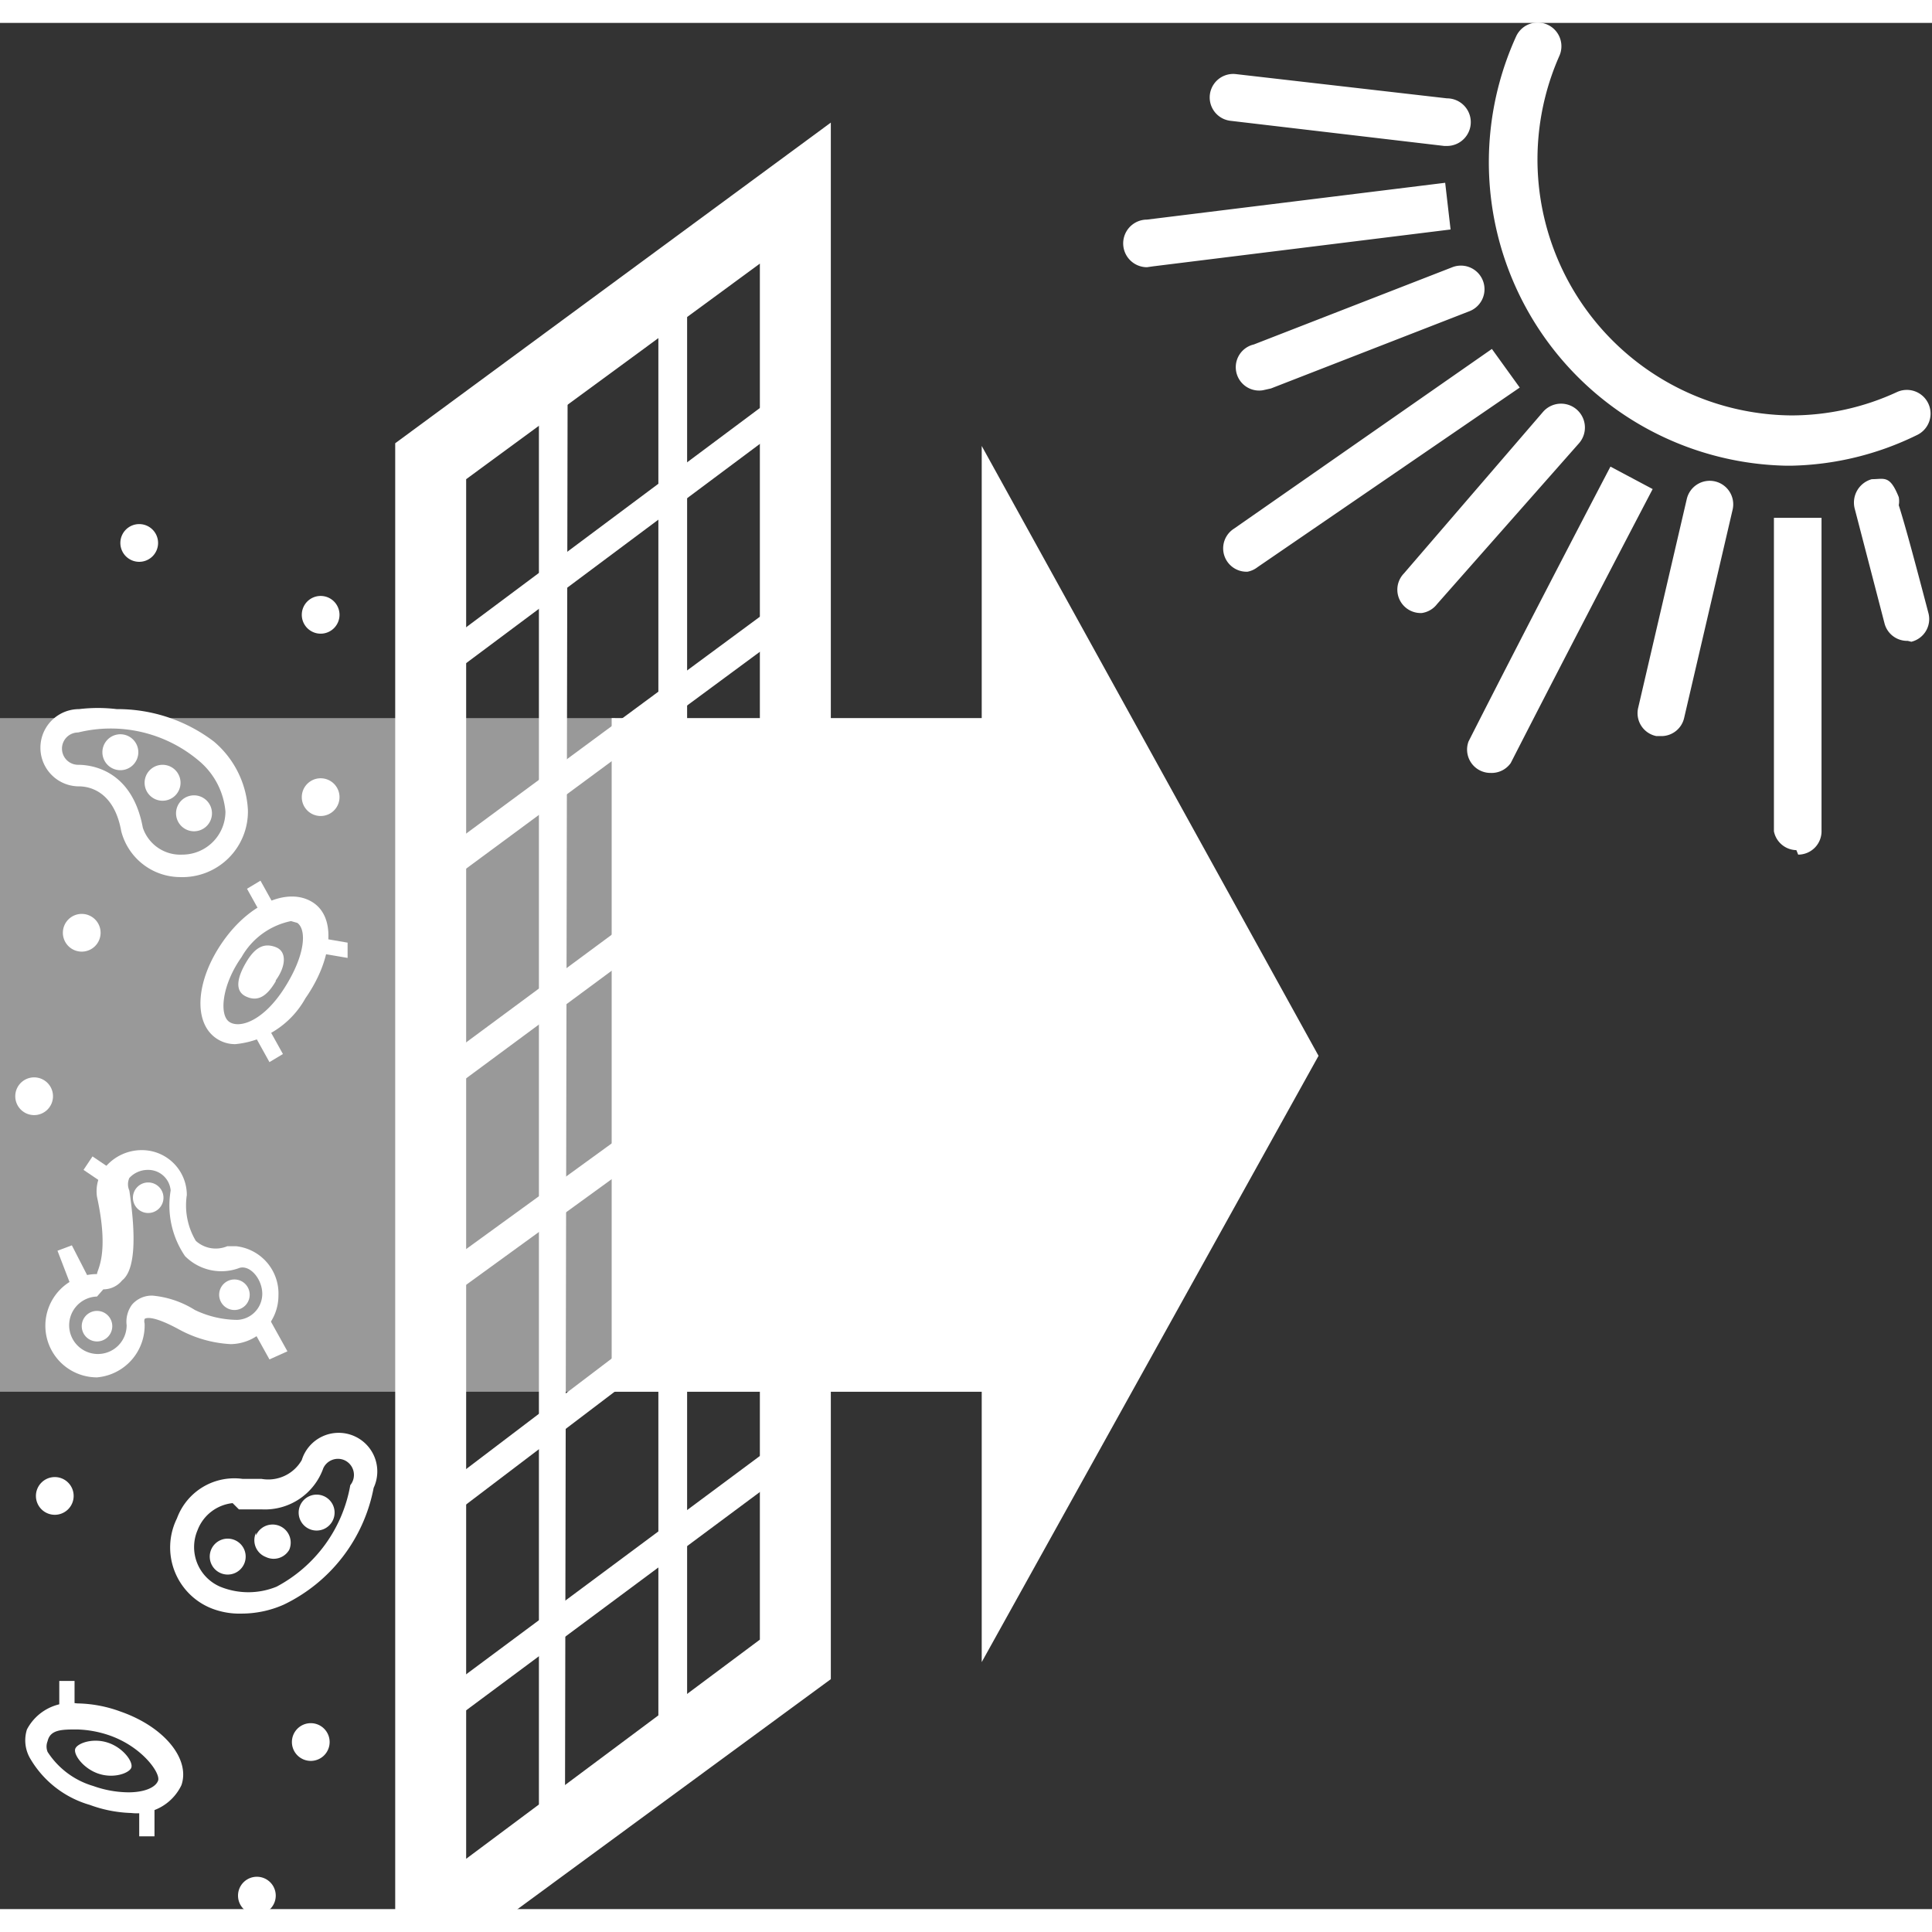 <svg xmlns="http://www.w3.org/2000/svg" viewBox="0 0 21.51 21" width="88" height="88"><rect x="0" y="0" width="21.51" height="21" fill="#333333" stroke="none"/><defs><style>.a{fill:#fff}.b{opacity:.5}</style></defs><path class="a" d="M6.29 20.11H6V3.83h.32zm1.36-1h-.32V2.75h.32zM4.87 7.16l3.98-2.97"/><path class="a" d="M4.782 7.033L8.765 4.06l.191.257L4.973 7.29zM4.8 9.51l4.05-2.99M4.9 9.63l-.19-.25 4.05-2.99.19.25L4.9 9.63zM4.78 11.85l4.07-3.01M4.88 11.98l-.19-.26 4.07-3.01.19.26-4.07 3.01zM4.8 14.13l4.05-2.94M4.9 14.26L4.71 14l4.05-2.94.19.26-4.05 2.94zM4.83 16.57l4.02-3.05M4.92 16.7l-.19-.25 4.03-3.06.19.25-4.03 3.06zM4.8 18.88l4.09-3.04M4.89 19.01l-.19-.26 4.09-3.04.19.26-4.09 3.04z"/><path class="a" d="M4.4 22V4.68l4.85-3.57v17.33zm.79-16.92v15.36L8.46 18V2.68z"/><path class="a" d="M6.81 7.74h4.12V4.71l3.75 6.79-3.75 6.75v-3.01H6.81v-7.5zM2.62 11.37a.37.37 0 0 1-.22-.07c-.25-.18-.22-.64.08-1.07s.73-.61 1-.44.22.64-.08 1.07a1 1 0 0 1-.78.51zM3.24 10a.82.82 0 0 0-.55.4c-.22.31-.25.64-.14.72s.38 0 .62-.38.24-.65.14-.72z"/><path class="a" d="M3.07 10.66c.11-.15.13-.32 0-.37s-.23 0-.33.17-.13.32 0 .38.23 0 .33-.17M3 11.57l-.2-.36.15-.09.2.36zm.87-1.16l-.41-.07v-.17l.41.07zM2.95 10l-.2-.36.15-.09.2.36zM1.46 19.93a1.45 1.45 0 0 1-.46-.09 1.13 1.13 0 0 1-.66-.51A.4.4 0 0 1 .3 19a.55.55 0 0 1 .56-.29 1.45 1.45 0 0 1 .48.09c.49.17.78.53.68.82a.55.55 0 0 1-.56.31zM.86 19c-.17 0-.3 0-.33.13a.16.16 0 0 0 0 .12.91.91 0 0 0 .51.38 1.19 1.19 0 0 0 .39.07c.17 0 .3-.05.33-.13s-.17-.37-.53-.5A1.2 1.2 0 0 0 .86 19z"/><path class="a" d="M1.09 19.49c.17.06.34 0 .37-.06s-.08-.22-.25-.28-.34 0-.37.06.08.22.25.28M1.55 20.19v-.41h.17v.41zm-.89-1.32v-.41h.17v.41zM2 9.51A.68.68 0 0 1 1.35 9c-.08-.45-.36-.5-.47-.5a.43.43 0 0 1 0-.86 1.76 1.76 0 0 1 .42 0A1.77 1.77 0 0 1 2.38 8a1.07 1.07 0 0 1 .38.76.73.73 0 0 1-.76.75zM.87 8.26c.14 0 .6.05.72.7a.44.44 0 0 0 .44.3.48.48 0 0 0 .48-.48.83.83 0 0 0-.29-.56A1.52 1.52 0 0 0 .87 7.9a.18.18 0 0 0 0 .36z"/><path class="a" d="M1.34 8.32a.2.2 0 1 0-.2-.2.2.2 0 0 0 .2.2M1.81 8.66a.2.2 0 1 0-.2-.2.2.2 0 0 0 .2.2M2.16 9a.2.2 0 1 0-.2-.2.2.2 0 0 0 .2.2M1.08 15.08a.57.57 0 0 1 0-1.15c0-.05.14-.22 0-.86a.42.42 0 0 1 .1-.34.53.53 0 0 1 .4-.18.5.5 0 0 1 .5.5.77.77 0 0 0 .1.51.33.33 0 0 0 .35.06h.1a.53.53 0 0 1 .47.55.54.54 0 0 1-.53.54 1.35 1.35 0 0 1-.57-.16c-.31-.17-.38-.13-.39-.12a.09.09 0 0 0 0 .05.58.58 0 0 1-.53.6zm0-.9a.32.32 0 1 0 .33.32.32.32 0 0 1 .06-.23.29.29 0 0 1 .23-.1 1.07 1.07 0 0 1 .47.16 1.11 1.11 0 0 0 .47.11.29.29 0 0 0 .28-.29c0-.16-.13-.32-.25-.29a.57.57 0 0 1-.61-.13A1 1 0 0 1 1.9 13a.25.25 0 0 0-.25-.23.28.28 0 0 0-.21.09.17.17 0 0 0 0 .14c.08.54.06.89-.08 1a.27.27 0 0 1-.21.1z"/><path class="a" d="M1.65 13.25a.17.17 0 1 0-.17-.17.17.17 0 0 0 .17.17M2.61 14.33a.17.17 0 1 0-.17-.17.17.17 0 0 0 .17.17M1.08 14.68a.17.17 0 1 0-.17-.17.17.17 0 0 0 .17.17M3 14.88l-.2-.36.2-.09.2.36zm-2.21-.82l-.15-.39.16-.06.2.39zM1.27 13l-.34-.23.1-.15.34.23zM.91 10.34a.21.21 0 1 0-.21-.21.21.21 0 0 0 .21.21M2.86 21.06a.21.21 0 1 0-.21-.21.21.21 0 0 0 .21.21M.38 12.16a.21.21 0 1 0-.21-.21.21.21 0 0 0 .21.21M3.57 8.83a.21.21 0 1 0-.21-.21.21.21 0 0 0 .21.21M3.57 6.8a.21.21 0 1 0-.21-.21.21.21 0 0 0 .21.21M1.55 6a.21.21 0 1 0-.21-.21.21.21 0 0 0 .21.21M.61 16.61a.21.21 0 1 0-.21-.21.21.21 0 0 0 .21.21M2.69 17.71a.85.85 0 0 1-.34-.06.73.73 0 0 1-.38-1 .68.68 0 0 1 .73-.44h.21a.43.43 0 0 0 .45-.21.43.43 0 1 1 .8.31 1.82 1.82 0 0 1-1 1.3 1.16 1.16 0 0 1-.47.1zm-.1-1.23a.47.47 0 0 0-.39.3.48.48 0 0 0 .25.63.83.83 0 0 0 .63 0 1.59 1.59 0 0 0 .82-1.13.18.18 0 0 0-.07-.28.18.18 0 0 0-.23.09.69.69 0 0 1-.68.46h-.26z"/><path class="a" d="M3.34 16.51a.2.2 0 1 0 .26-.11.2.2 0 0 0-.26.11M2.85 16.81a.2.2 0 0 0 .11.27.2.2 0 0 0 .26-.08.2.2 0 1 0-.37-.16M2.35 17a.2.2 0 1 0 .26-.11.2.2 0 0 0-.26.11M3.46 19.35a.21.21 0 1 0-.21-.21.21.21 0 0 0 .21.21M20 9.21a.26.26 0 0 1-.25-.21V5.51h.53v3.48a.26.26 0 0 1-.26.27zm-3.42-.86a.26.26 0 0 1-.23-.35c.69-1.36 1.58-3.06 1.58-3.06l.47.25s-.89 1.7-1.58 3.05a.26.26 0 0 1-.23.11zm1.92-.41h-.06a.26.26 0 0 1-.2-.32l.54-2.32a.26.26 0 1 1 .51.12l-.54 2.32a.26.26 0 0 1-.24.2zm2.74-1.06a.26.26 0 0 1-.26-.2l-.33-1.27a.27.27 0 0 1 .19-.33c.14 0 .2-.05.3.2a.25.25 0 0 1 0 .09c.07.22.17.59.33 1.2a.26.26 0 0 1-.19.32zm-5.41-.31a.26.26 0 0 1-.2-.44l1.55-1.8a.26.26 0 0 1 .4.35L16 6.47a.26.26 0 0 1-.17.1zm-1.94-.46a.26.26 0 0 1-.15-.48l2.87-2 .31.43-2.92 2a.26.26 0 0 1-.11.05zm6-1.18A3.38 3.38 0 0 1 16.88.15a.26.26 0 0 1 .48.22 2.85 2.85 0 0 0 2.58 4 2.8 2.8 0 0 0 1.18-.26.26.26 0 1 1 .22.48 3.32 3.32 0 0 1-1.4.34zm-5.83-.84a.26.26 0 0 1-.1-.51l2.21-.86a.26.26 0 1 1 .19.49l-2.21.86zm-1.29-1.37a.26.26 0 0 1 0-.53l3.32-.41.06.52-3.31.41zm3.31-1.35l-2.38-.28a.26.26 0 1 1 .06-.52l2.35.27a.26.26 0 0 1 0 .53z"/><path class="b a" d="M0 7.74h6.85v7.5H0z"/></svg>